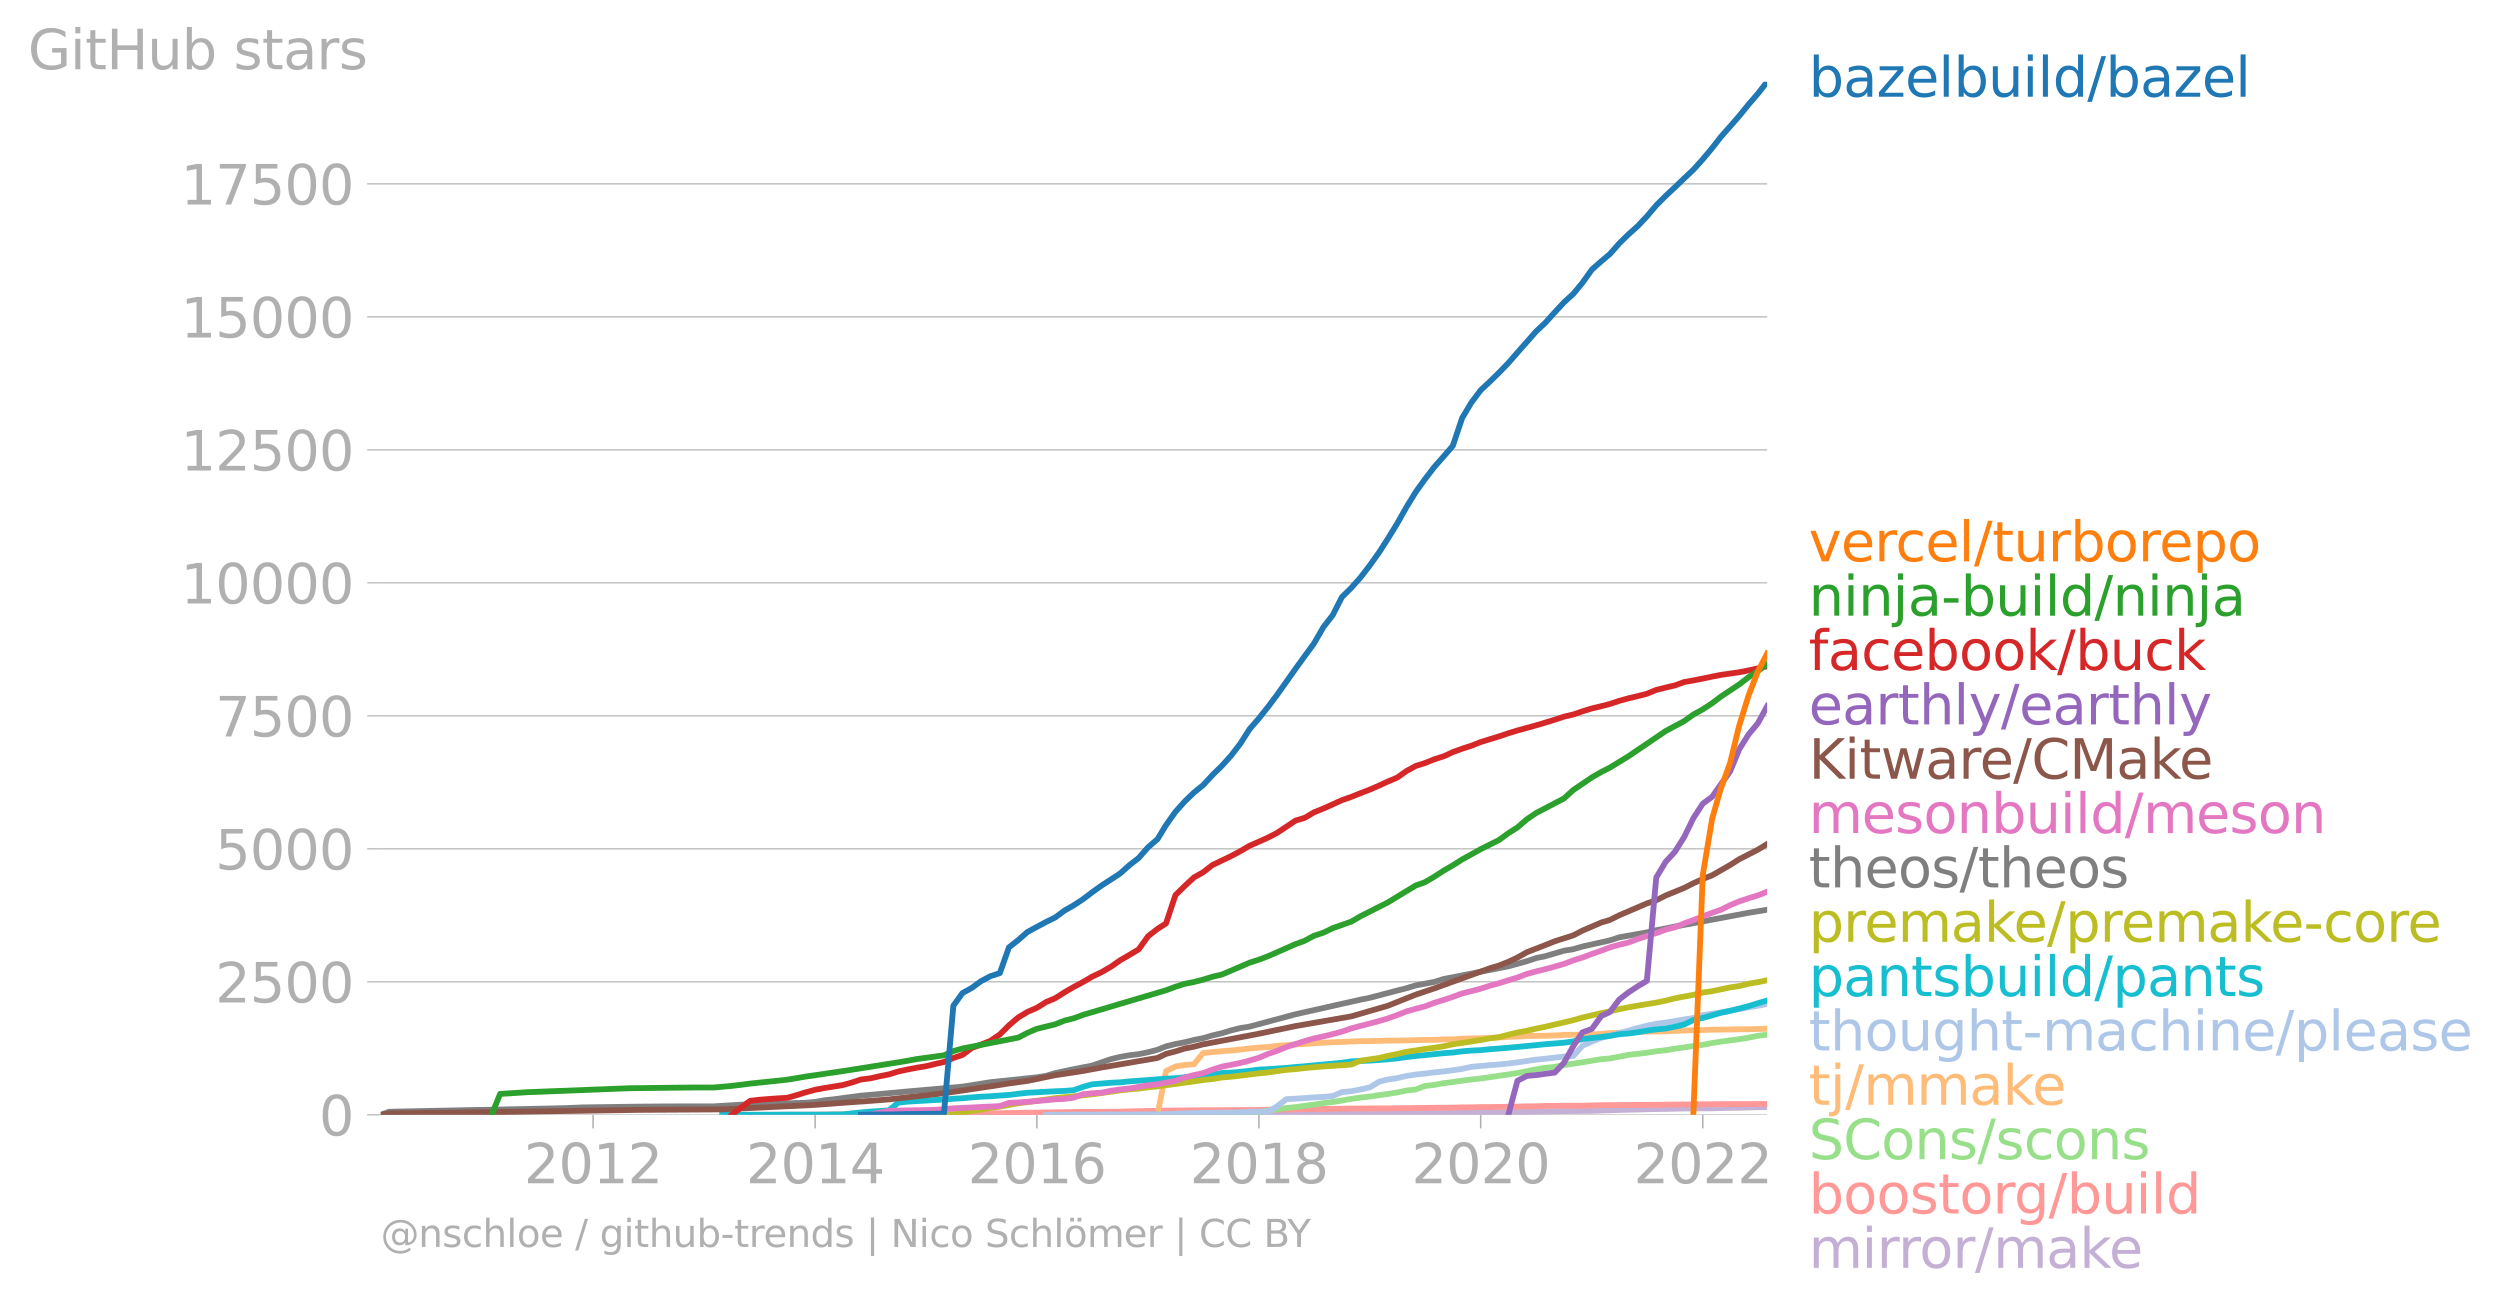 <svg xmlns:xlink="http://www.w3.org/1999/xlink" width="858.618" height="448.932" viewBox="0 0 643.964 336.699" xmlns="http://www.w3.org/2000/svg"><defs><style>*{stroke-linejoin:round;stroke-linecap:butt}</style></defs><g id="figure_1"><path d="M0 336.7h643.964V0H0v336.7z" style="fill:none" id="patch_1"/><g id="axes_1"><path d="M98.073 287.163h357.12V21.05H98.073v266.112z" style="fill:none" id="patch_2"/><g id="matplotlib.axis_1"><g id="xtick_1"><g id="line2d_1"><defs><path id="mb5fef4e46e" d="M0 0v3.5" style="stroke:#b0b0b0;stroke-width:.4"/></defs><use xlink:href="#mb5fef4e46e" x="152.768" y="287.163" style="fill:#b0b0b0;stroke:#b0b0b0;stroke-width:.4"/></g><g style="fill:#b0b0b0" transform="matrix(.14 0 0 -.14 134.953 304.8)" id="text_1"><defs><path id="DejaVuSans-32" d="M1228 531h2203V0H469v531q359 372 979 998 621 627 780 809 303 340 423 576 121 236 121 464 0 372-261 606-261 235-680 235-297 0-627-103-329-103-704-313v638q381 153 712 231 332 78 607 78 725 0 1156-363 431-362 431-968 0-288-108-546-107-257-392-607-78-91-497-524-418-433-1181-1211z" transform="scale(.016)"/><path id="DejaVuSans-30" d="M2034 4250q-487 0-733-480-245-479-245-1442 0-959 245-1439 246-480 733-480 491 0 736 480 246 480 246 1439 0 963-246 1442-245 480-736 480zm0 500q785 0 1199-621 414-620 414-1801 0-1178-414-1799Q2819-91 2034-91q-784 0-1198 620-414 621-414 1799 0 1181 414 1801 414 621 1198 621z" transform="scale(.016)"/><path id="DejaVuSans-31" d="M794 531h1031v3560L703 3866v575l1116 225h631V531h1031V0H794v531z" transform="scale(.016)"/></defs><use xlink:href="#DejaVuSans-32"/><use xlink:href="#DejaVuSans-30" x="63.623"/><use xlink:href="#DejaVuSans-31" x="127.246"/><use xlink:href="#DejaVuSans-32" x="190.869"/></g></g><g id="xtick_2"><use xlink:href="#mb5fef4e46e" x="209.967" y="287.163" style="fill:#b0b0b0;stroke:#b0b0b0;stroke-width:.4" id="line2d_2"/><g style="fill:#b0b0b0" transform="matrix(.14 0 0 -.14 192.152 304.8)" id="text_2"><defs><path id="DejaVuSans-34" d="M2419 4116 825 1625h1594v2491zm-166 550h794V1625h666v-525h-666V0h-628v1100H313v609l1940 2957z" transform="scale(.016)"/></defs><use xlink:href="#DejaVuSans-32"/><use xlink:href="#DejaVuSans-30" x="63.623"/><use xlink:href="#DejaVuSans-31" x="127.246"/><use xlink:href="#DejaVuSans-34" x="190.869"/></g></g><g id="xtick_3"><use xlink:href="#mb5fef4e46e" x="267.087" y="287.163" style="fill:#b0b0b0;stroke:#b0b0b0;stroke-width:.4" id="line2d_3"/><g style="fill:#b0b0b0" transform="matrix(.14 0 0 -.14 249.272 304.8)" id="text_3"><defs><path id="DejaVuSans-36" d="M2113 2584q-425 0-674-291-248-290-248-796 0-503 248-796 249-292 674-292t673 292q248 293 248 796 0 506-248 796-248 291-673 291zm1253 1979v-575q-238 112-480 171-242 60-480 60-625 0-955-422-329-422-376-1275 184 272 462 417 279 145 613 145 703 0 1111-427 408-426 408-1160 0-719-425-1154Q2819-91 2113-91q-810 0-1238 620-428 621-428 1799 0 1106 525 1764t1409 658q238 0 480-47t505-140z" transform="scale(.016)"/></defs><use xlink:href="#DejaVuSans-32"/><use xlink:href="#DejaVuSans-30" x="63.623"/><use xlink:href="#DejaVuSans-31" x="127.246"/><use xlink:href="#DejaVuSans-36" x="190.869"/></g></g><g id="xtick_4"><use xlink:href="#mb5fef4e46e" x="324.286" y="287.163" style="fill:#b0b0b0;stroke:#b0b0b0;stroke-width:.4" id="line2d_4"/><g style="fill:#b0b0b0" transform="matrix(.14 0 0 -.14 306.47 304.8)" id="text_4"><defs><path id="DejaVuSans-38" d="M2034 2216q-450 0-708-241-257-241-257-662 0-422 257-663 258-241 708-241t709 242q260 243 260 662 0 421-258 662-257 241-711 241zm-631 268q-406 100-633 378-226 279-226 679 0 559 398 884 399 325 1092 325 697 0 1094-325t397-884q0-400-227-679-226-278-629-378 456-106 710-416 255-309 255-755 0-679-414-1042Q2806-91 2034-91q-771 0-1186 362-414 363-414 1042 0 446 256 755 257 310 713 416zm-231 997q0-362 226-565 227-203 636-203 407 0 636 203 230 203 230 565 0 363-230 566-229 203-636 203-409 0-636-203-226-203-226-566z" transform="scale(.016)"/></defs><use xlink:href="#DejaVuSans-32"/><use xlink:href="#DejaVuSans-30" x="63.623"/><use xlink:href="#DejaVuSans-31" x="127.246"/><use xlink:href="#DejaVuSans-38" x="190.869"/></g></g><g id="xtick_5"><use xlink:href="#mb5fef4e46e" x="381.406" y="287.163" style="fill:#b0b0b0;stroke:#b0b0b0;stroke-width:.4" id="line2d_5"/><g style="fill:#b0b0b0" transform="matrix(.14 0 0 -.14 363.591 304.8)" id="text_5"><use xlink:href="#DejaVuSans-32"/><use xlink:href="#DejaVuSans-30" x="63.623"/><use xlink:href="#DejaVuSans-32" x="127.246"/><use xlink:href="#DejaVuSans-30" x="190.869"/></g></g><g id="xtick_6"><use xlink:href="#mb5fef4e46e" x="438.605" y="287.163" style="fill:#b0b0b0;stroke:#b0b0b0;stroke-width:.4" id="line2d_6"/><g style="fill:#b0b0b0" transform="matrix(.14 0 0 -.14 420.79 304.8)" id="text_6"><use xlink:href="#DejaVuSans-32"/><use xlink:href="#DejaVuSans-30" x="63.623"/><use xlink:href="#DejaVuSans-32" x="127.246"/><use xlink:href="#DejaVuSans-32" x="190.869"/></g></g></g><g id="matplotlib.axis_2"><g id="ytick_1"><path d="M98.073 287.163h357.12" clip-path="url(#p45fc678c62)" style="fill:none;stroke:#b0b0b0;stroke-width:.3;stroke-linecap:square" id="line2d_7"/><g id="line2d_8"><defs><path id="m352120f075" d="M0 0h-3.5" style="stroke:#b0b0b0;stroke-width:.3"/></defs><use xlink:href="#m352120f075" x="98.073" y="287.163" style="fill:#b0b0b0;stroke:#b0b0b0;stroke-width:.3"/></g><use xlink:href="#DejaVuSans-30" style="fill:#b0b0b0" transform="matrix(.14 0 0 -.14 82.166 292.482)" id="text_7"/></g><g id="ytick_2"><path d="M98.073 252.905h357.12" clip-path="url(#p45fc678c62)" style="fill:none;stroke:#b0b0b0;stroke-width:.3;stroke-linecap:square" id="line2d_9"/><use xlink:href="#m352120f075" x="98.073" y="252.905" style="fill:#b0b0b0;stroke:#b0b0b0;stroke-width:.3" id="line2d_10"/><g style="fill:#b0b0b0" transform="matrix(.14 0 0 -.14 55.443 258.224)" id="text_8"><defs><path id="DejaVuSans-35" d="M691 4666h2478v-532H1269V2991q137 47 274 70 138 23 276 23 781 0 1237-428 457-428 457-1159 0-753-469-1171Q2575-91 1722-91q-294 0-599 50Q819 9 494 109v635q281-153 581-228t634-75q541 0 856 284 316 284 316 772 0 487-316 771-315 285-856 285-253 0-505-56-251-56-513-175v2344z" transform="scale(.016)"/></defs><use xlink:href="#DejaVuSans-32"/><use xlink:href="#DejaVuSans-35" x="63.623"/><use xlink:href="#DejaVuSans-30" x="127.246"/><use xlink:href="#DejaVuSans-30" x="190.869"/></g></g><g id="ytick_3"><path d="M98.073 218.648h357.12" clip-path="url(#p45fc678c62)" style="fill:none;stroke:#b0b0b0;stroke-width:.3;stroke-linecap:square" id="line2d_11"/><use xlink:href="#m352120f075" x="98.073" y="218.648" style="fill:#b0b0b0;stroke:#b0b0b0;stroke-width:.3" id="line2d_12"/><g style="fill:#b0b0b0" transform="matrix(.14 0 0 -.14 55.443 223.967)" id="text_9"><use xlink:href="#DejaVuSans-35"/><use xlink:href="#DejaVuSans-30" x="63.623"/><use xlink:href="#DejaVuSans-30" x="127.246"/><use xlink:href="#DejaVuSans-30" x="190.869"/></g></g><g id="ytick_4"><path d="M98.073 184.39h357.12" clip-path="url(#p45fc678c62)" style="fill:none;stroke:#b0b0b0;stroke-width:.3;stroke-linecap:square" id="line2d_13"/><use xlink:href="#m352120f075" x="98.073" y="184.39" style="fill:#b0b0b0;stroke:#b0b0b0;stroke-width:.3" id="line2d_14"/><g style="fill:#b0b0b0" transform="matrix(.14 0 0 -.14 55.443 189.71)" id="text_10"><defs><path id="DejaVuSans-37" d="M525 4666h3000v-269L1831 0h-659l1594 4134H525v532z" transform="scale(.016)"/></defs><use xlink:href="#DejaVuSans-37"/><use xlink:href="#DejaVuSans-35" x="63.623"/><use xlink:href="#DejaVuSans-30" x="127.246"/><use xlink:href="#DejaVuSans-30" x="190.869"/></g></g><g id="ytick_5"><path d="M98.073 150.133h357.12" clip-path="url(#p45fc678c62)" style="fill:none;stroke:#b0b0b0;stroke-width:.3;stroke-linecap:square" id="line2d_15"/><use xlink:href="#m352120f075" x="98.073" y="150.133" style="fill:#b0b0b0;stroke:#b0b0b0;stroke-width:.3" id="line2d_16"/><g style="fill:#b0b0b0" transform="matrix(.14 0 0 -.14 46.536 155.452)" id="text_11"><use xlink:href="#DejaVuSans-31"/><use xlink:href="#DejaVuSans-30" x="63.623"/><use xlink:href="#DejaVuSans-30" x="127.246"/><use xlink:href="#DejaVuSans-30" x="190.869"/><use xlink:href="#DejaVuSans-30" x="254.492"/></g></g><g id="ytick_6"><path d="M98.073 115.876h357.12" clip-path="url(#p45fc678c62)" style="fill:none;stroke:#b0b0b0;stroke-width:.3;stroke-linecap:square" id="line2d_17"/><use xlink:href="#m352120f075" x="98.073" y="115.876" style="fill:#b0b0b0;stroke:#b0b0b0;stroke-width:.3" id="line2d_18"/><g style="fill:#b0b0b0" transform="matrix(.14 0 0 -.14 46.536 121.194)" id="text_12"><use xlink:href="#DejaVuSans-31"/><use xlink:href="#DejaVuSans-32" x="63.623"/><use xlink:href="#DejaVuSans-35" x="127.246"/><use xlink:href="#DejaVuSans-30" x="190.869"/><use xlink:href="#DejaVuSans-30" x="254.492"/></g></g><g id="ytick_7"><path d="M98.073 81.618h357.12" clip-path="url(#p45fc678c62)" style="fill:none;stroke:#b0b0b0;stroke-width:.3;stroke-linecap:square" id="line2d_19"/><use xlink:href="#m352120f075" x="98.073" y="81.618" style="fill:#b0b0b0;stroke:#b0b0b0;stroke-width:.3" id="line2d_20"/><g style="fill:#b0b0b0" transform="matrix(.14 0 0 -.14 46.536 86.937)" id="text_13"><use xlink:href="#DejaVuSans-31"/><use xlink:href="#DejaVuSans-35" x="63.623"/><use xlink:href="#DejaVuSans-30" x="127.246"/><use xlink:href="#DejaVuSans-30" x="190.869"/><use xlink:href="#DejaVuSans-30" x="254.492"/></g></g><g id="ytick_8"><path d="M98.073 47.36h357.12" clip-path="url(#p45fc678c62)" style="fill:none;stroke:#b0b0b0;stroke-width:.3;stroke-linecap:square" id="line2d_21"/><use xlink:href="#m352120f075" x="98.073" y="47.361" style="fill:#b0b0b0;stroke:#b0b0b0;stroke-width:.3" id="line2d_22"/><g style="fill:#b0b0b0" transform="matrix(.14 0 0 -.14 46.536 52.68)" id="text_14"><use xlink:href="#DejaVuSans-31"/><use xlink:href="#DejaVuSans-37" x="63.623"/><use xlink:href="#DejaVuSans-35" x="127.246"/><use xlink:href="#DejaVuSans-30" x="190.869"/><use xlink:href="#DejaVuSans-30" x="254.492"/></g></g><g style="fill:#b0b0b0" transform="matrix(.14 0 0 -.14 7.2 17.838)" id="text_15"><defs><path id="DejaVuSans-47" d="M3809 666v1253H2778v519h1656V434q-365-259-806-392-440-133-940-133-1094 0-1712 639-617 640-617 1780 0 1144 617 1783 618 639 1712 639 456 0 867-113 411-112 758-331v-672q-350 297-744 447t-828 150q-857 0-1287-478-429-478-429-1425 0-944 429-1422 430-478 1287-478 334 0 596 58 263 58 472 180z" transform="scale(.016)"/><path id="DejaVuSans-69" d="M603 3500h575V0H603v3500zm0 1363h575v-729H603v729z" transform="scale(.016)"/><path id="DejaVuSans-74" d="M1172 4494v-994h1184v-447H1172V1153q0-428 117-550t477-122h590V0h-590q-666 0-919 248-253 249-253 905v1900H172v447h422v994h578z" transform="scale(.016)"/><path id="DejaVuSans-48" d="M628 4666h631V2753h2294v1913h631V0h-631v2222H1259V0H628v4666z" transform="scale(.016)"/><path id="DejaVuSans-75" d="M544 1381v2119h575V1403q0-497 193-746 194-248 582-248 465 0 735 297 271 297 271 810v1984h575V0h-575v538q-209-319-486-474-276-155-642-155-603 0-916 375-312 375-312 1097zm1447 2203z" transform="scale(.016)"/><path id="DejaVuSans-62" d="M3116 1747q0 634-261 995t-717 361q-457 0-718-361t-261-995q0-634 261-995t718-361q456 0 717 361t261 995zM1159 2969q182 312 458 463 277 152 661 152 638 0 1036-506 399-506 399-1331T3314 415Q2916-91 2278-91q-384 0-661 152-276 152-458 464V0H581v4863h578V2969z" transform="scale(.016)"/><path id="DejaVuSans-73" d="M2834 3397v-544q-243 125-506 187-262 63-544 63-428 0-642-131t-214-394q0-200 153-314t616-217l197-44q612-131 870-370t258-667q0-488-386-773Q2250-91 1575-91q-281 0-586 55T347 128v594q319-166 628-249 309-82 613-82 406 0 624 139 219 139 219 392 0 234-158 359-157 125-692 241l-200 47q-534 112-772 345-237 233-237 639 0 494 350 762 350 269 994 269 318 0 599-47 282-46 519-140z" transform="scale(.016)"/><path id="DejaVuSans-61" d="M2194 1759q-697 0-966-159t-269-544q0-306 202-486 202-179 548-179 479 0 768 339t289 901v128h-572zm1147 238V0h-575v531q-197-318-491-470T1556-91q-537 0-855 302-317 302-317 808 0 590 395 890 396 300 1180 300h807v57q0 397-261 614t-733 217q-300 0-585-72-284-72-546-216v532q315 122 612 182 297 61 578 61 760 0 1135-394 375-393 375-1193z" transform="scale(.016)"/><path id="DejaVuSans-72" d="M2631 2963q-97 56-211 82-114 27-251 27-488 0-749-317t-261-911V0H581v3500h578v-544q182 319 472 473 291 155 707 155 59 0 131-8 72-7 159-23l3-590z" transform="scale(.016)"/></defs><use xlink:href="#DejaVuSans-47"/><use xlink:href="#DejaVuSans-69" x="77.49"/><use xlink:href="#DejaVuSans-74" x="105.273"/><use xlink:href="#DejaVuSans-48" x="144.482"/><use xlink:href="#DejaVuSans-75" x="219.678"/><use xlink:href="#DejaVuSans-62" x="283.057"/><use xlink:href="#DejaVuSans-20" x="346.533"/><use xlink:href="#DejaVuSans-73" x="378.32"/><use xlink:href="#DejaVuSans-74" x="430.42"/><use xlink:href="#DejaVuSans-61" x="469.629"/><use xlink:href="#DejaVuSans-72" x="530.908"/><use xlink:href="#DejaVuSans-73" x="572.021"/></g></g><path d="m200.42 287.163 2.348-.028H212.392l2.191-.013h4.773l2.426-.014H243.143l2.426-.027h9.546l2.426-.014 2.347-.014h7.199l2.426-.027 2.269-.014h7.199l2.347-.014h2.426l2.425-.013H293.3l2.425-.014h2.426l2.191-.014 2.426-.013 2.347-.014 2.426-.014 2.347-.014h4.851l2.348-.013h2.426l2.347-.028h11.815l2.426-.013h4.773l2.426-.014 2.347-.014h2.426l2.347-.04 2.426-.028 2.426-.028h2.19l2.426-.013h4.773l2.348-.055 2.425-.041 2.426-.028 2.347-.04 2.426-.014 2.347-.014 2.426-.014 2.426-.014 2.269-.04 2.426-.028 2.347-.014 2.426-.027 2.347-.069h2.426l2.425-.068 2.348-.041 2.425-.014 2.348-.014 2.426-.027 2.425-.082 2.191-.069 2.426-.082 2.347-.069 2.426-.04 2.347-.083 2.426-.041 2.426-.041 2.347-.055 2.426-.041 2.347-.028 2.426-.013 2.425-.014 2.191-.055 2.426-.068 2.347-.028 2.426-.068 2.347-.069 2.426-.027" clip-path="url(#p45fc678c62)" style="fill:none;stroke:#c5b0d5;stroke-width:1.5;stroke-linecap:square" id="line2d_23"/><path d="m193.222 287.163 2.347-.014 2.426-.014h9.546l2.426-.013 2.425-.041h2.191l2.426-.014h2.347l2.426-.027h2.347l2.426-.014 2.426-.014h4.773l2.347-.041h2.426l2.425-.014h2.191l2.426-.027 2.347-.028 2.426-.04 2.347-.014 2.426-.041 2.426-.069 2.347-.027 2.426-.041 2.347-.042 2.426-.027 2.426-.041 2.269-.041 2.425-.041 2.348-.028 2.426-.04h2.347l2.426-.015 2.425-.027 2.348-.014 2.425-.068 2.348-.055 2.425-.055 2.426-.027 2.191-.069 2.426-.027 2.347-.014 2.426-.027 2.347-.014 2.426-.014 2.425-.013 2.348-.014 2.426-.014h2.347l2.426-.04 2.425-.042 2.191-.027 2.426-.055 2.347-.014 2.426-.068 2.347-.014 2.426-.027 2.426-.028 2.347-.041 2.426-.027 2.347-.014 2.426-.014 2.426-.014h2.19l2.426-.04 2.348-.014 2.425-.041 2.348-.028 2.425-.041 2.426-.014 2.347-.013 2.426-.069 2.347-.014 2.426-.068h2.426l2.269-.041 2.426-.028 2.347-.054 2.426-.055 2.347-.028 2.426-.082 2.425-.014 2.348-.04h4.773l2.426-.07 2.425-.054 2.191-.041h2.426l2.347-.028 2.426-.013 2.347-.014 2.426-.027 2.426-.028 2.347-.027 2.426-.028 2.347-.013 2.426-.028 2.425-.013 2.191-.028h4.773l2.426-.013 2.347-.028h2.426" clip-path="url(#p45fc678c62)" style="fill:none;stroke:#ff9896;stroke-width:1.5;stroke-linecap:square" id="line2d_24"/><path d="m314.74 287.163 2.347-.123 2.426-.302 2.347-.178 2.426-.082 2.425-.439 2.191-.301 2.426-.33 2.347-.232 2.426-.329 2.347-.315 2.426-.384 2.426-.288 2.347-.37 2.426-.438 2.347-.329 2.426-.26 2.426-.384 2.19-.288 2.426-.383 2.348-.494 2.425-.287 2.348-.891 2.425-.274 2.426-.452 2.347-.288 2.426-.356 2.347-.302 2.426-.274 2.426-.329 2.269-.356 2.426-.343 2.347-.383 2.426-.439 2.347-.493 2.426-.384 2.425-.247 2.348-.465 2.425-.37 2.348-.343 2.426-.425 2.425-.383 2.191-.192 2.426-.453 2.347-.465 2.426-.274 2.347-.275 2.426-.383 2.426-.26 2.347-.412 2.426-.315 2.347-.384 2.426-.287 2.425-.48 2.191-.329 2.426-.342 2.347-.302 2.426-.397 2.347-.48 2.426-.26" clip-path="url(#p45fc678c62)" style="fill:none;stroke:#98df8a;stroke-width:1.5;stroke-linecap:square" id="line2d_25"/><g style="fill:#1f77b4" transform="matrix(.14 0 0 -.14 465.907 24.914)" id="text_16"><defs><path id="DejaVuSans-7a" d="M353 3500h2731v-525L922 459h2162V0H275v525l2163 2516H353v459z" transform="scale(.016)"/><path id="DejaVuSans-65" d="M3597 1894v-281H953q38-594 358-905t892-311q331 0 642 81t618 244V178Q3153 47 2828-22t-659-69q-838 0-1327 487-489 488-489 1320 0 859 464 1363 464 505 1252 505 706 0 1117-455 411-454 411-1235zm-575 169q-6 471-264 752-258 282-683 282-481 0-770-272t-333-766l2050 4z" transform="scale(.016)"/><path id="DejaVuSans-6c" d="M603 4863h575V0H603v4863z" transform="scale(.016)"/><path id="DejaVuSans-64" d="M2906 2969v1894h575V0h-575v525q-181-312-458-464-276-152-664-152-634 0-1033 506-398 507-398 1332t398 1331q399 506 1033 506 388 0 664-152 277-151 458-463zM947 1747q0-634 261-995t717-361q456 0 718 361 263 361 263 995t-263 995q-262 361-718 361t-717-361q-261-361-261-995z" transform="scale(.016)"/><path id="DejaVuSans-2f" d="M1625 4666h531L531-594H0l1625 5260z" transform="scale(.016)"/></defs><use xlink:href="#DejaVuSans-62"/><use xlink:href="#DejaVuSans-61" x="63.477"/><use xlink:href="#DejaVuSans-7a" x="124.756"/><use xlink:href="#DejaVuSans-65" x="177.246"/><use xlink:href="#DejaVuSans-6c" x="238.77"/><use xlink:href="#DejaVuSans-62" x="266.553"/><use xlink:href="#DejaVuSans-75" x="330.029"/><use xlink:href="#DejaVuSans-69" x="393.408"/><use xlink:href="#DejaVuSans-6c" x="421.191"/><use xlink:href="#DejaVuSans-64" x="448.975"/><use xlink:href="#DejaVuSans-2f" x="512.451"/><use xlink:href="#DejaVuSans-62" x="546.143"/><use xlink:href="#DejaVuSans-61" x="609.619"/><use xlink:href="#DejaVuSans-7a" x="670.898"/><use xlink:href="#DejaVuSans-65" x="723.389"/><use xlink:href="#DejaVuSans-6c" x="784.912"/></g><g style="fill:#ff7f0e" transform="matrix(.14 0 0 -.14 465.907 144.588)" id="text_17"><defs><path id="DejaVuSans-76" d="M191 3500h609L1894 563l1094 2937h609L2284 0h-781L191 3500z" transform="scale(.016)"/><path id="DejaVuSans-63" d="M3122 3366v-538q-244 135-489 202t-495 67q-560 0-870-355-309-354-309-995t309-996q310-354 870-354 250 0 495 67t489 202V134Q2881 22 2623-34q-257-57-548-57-791 0-1257 497-465 497-465 1341 0 856 470 1346 471 491 1290 491 265 0 518-55 253-54 491-163z" transform="scale(.016)"/><path id="DejaVuSans-6f" d="M1959 3097q-462 0-731-361t-269-989q0-628 267-989 268-361 733-361 460 0 728 362 269 363 269 988 0 622-269 986-268 364-728 364zm0 487q750 0 1178-488 429-487 429-1349 0-859-429-1349Q2709-91 1959-91q-753 0-1180 489-426 490-426 1349 0 862 426 1349 427 488 1180 488z" transform="scale(.016)"/><path id="DejaVuSans-70" d="M1159 525v-1856H581v4831h578v-531q182 312 458 463 277 152 661 152 638 0 1036-506 399-506 399-1331T3314 415Q2916-91 2278-91q-384 0-661 152-276 152-458 464zm1957 1222q0 634-261 995t-717 361q-457 0-718-361t-261-995q0-634 261-995t718-361q456 0 717 361t261 995z" transform="scale(.016)"/></defs><use xlink:href="#DejaVuSans-76"/><use xlink:href="#DejaVuSans-65" x="59.18"/><use xlink:href="#DejaVuSans-72" x="120.703"/><use xlink:href="#DejaVuSans-63" x="159.566"/><use xlink:href="#DejaVuSans-65" x="214.547"/><use xlink:href="#DejaVuSans-6c" x="276.07"/><use xlink:href="#DejaVuSans-2f" x="303.854"/><use xlink:href="#DejaVuSans-74" x="337.545"/><use xlink:href="#DejaVuSans-75" x="376.754"/><use xlink:href="#DejaVuSans-72" x="440.133"/><use xlink:href="#DejaVuSans-62" x="481.246"/><use xlink:href="#DejaVuSans-6f" x="544.723"/><use xlink:href="#DejaVuSans-72" x="605.904"/><use xlink:href="#DejaVuSans-65" x="644.768"/><use xlink:href="#DejaVuSans-70" x="706.291"/><use xlink:href="#DejaVuSans-6f" x="769.768"/></g><g style="fill:#2ca02c" transform="matrix(.14 0 0 -.14 465.907 158.588)" id="text_18"><defs><path id="DejaVuSans-6e" d="M3513 2113V0h-575v2094q0 497-194 743-194 247-581 247-466 0-735-297-269-296-269-809V0H581v3500h578v-544q207 316 486 472 280 156 646 156 603 0 912-373 310-373 310-1098z" transform="scale(.016)"/><path id="DejaVuSans-6a" d="M603 3500h575V-63q0-668-255-968-254-300-820-300h-219v487H38q328 0 446 152Q603-541 603-63v3563zm0 1363h575v-729H603v729z" transform="scale(.016)"/><path id="DejaVuSans-2d" d="M313 2009h1684v-512H313v512z" transform="scale(.016)"/></defs><use xlink:href="#DejaVuSans-6e"/><use xlink:href="#DejaVuSans-69" x="63.379"/><use xlink:href="#DejaVuSans-6e" x="91.162"/><use xlink:href="#DejaVuSans-6a" x="154.541"/><use xlink:href="#DejaVuSans-61" x="182.324"/><use xlink:href="#DejaVuSans-2d" x="243.604"/><use xlink:href="#DejaVuSans-62" x="279.688"/><use xlink:href="#DejaVuSans-75" x="343.164"/><use xlink:href="#DejaVuSans-69" x="406.543"/><use xlink:href="#DejaVuSans-6c" x="434.326"/><use xlink:href="#DejaVuSans-64" x="462.109"/><use xlink:href="#DejaVuSans-2f" x="525.586"/><use xlink:href="#DejaVuSans-6e" x="559.277"/><use xlink:href="#DejaVuSans-69" x="622.656"/><use xlink:href="#DejaVuSans-6e" x="650.439"/><use xlink:href="#DejaVuSans-6a" x="713.818"/><use xlink:href="#DejaVuSans-61" x="741.602"/></g><g style="fill:#d62728" transform="matrix(.14 0 0 -.14 465.907 172.588)" id="text_19"><defs><path id="DejaVuSans-66" d="M2375 4863v-479h-550q-309 0-430-125-120-125-120-450v-309h947v-447h-947V0H697v3053H147v447h550v244q0 584 272 851 272 268 862 268h544z" transform="scale(.016)"/><path id="DejaVuSans-6b" d="M581 4863h578V1991l1716 1509h734L1753 1863 3688 0h-750L1159 1709V0H581v4863z" transform="scale(.016)"/></defs><use xlink:href="#DejaVuSans-66"/><use xlink:href="#DejaVuSans-61" x="35.205"/><use xlink:href="#DejaVuSans-63" x="96.484"/><use xlink:href="#DejaVuSans-65" x="151.465"/><use xlink:href="#DejaVuSans-62" x="212.988"/><use xlink:href="#DejaVuSans-6f" x="276.465"/><use xlink:href="#DejaVuSans-6f" x="337.646"/><use xlink:href="#DejaVuSans-6b" x="398.828"/><use xlink:href="#DejaVuSans-2f" x="456.738"/><use xlink:href="#DejaVuSans-62" x="490.43"/><use xlink:href="#DejaVuSans-75" x="553.906"/><use xlink:href="#DejaVuSans-63" x="617.285"/><use xlink:href="#DejaVuSans-6b" x="672.266"/></g><g style="fill:#9467bd" transform="matrix(.14 0 0 -.14 465.907 186.588)" id="text_20"><defs><path id="DejaVuSans-68" d="M3513 2113V0h-575v2094q0 497-194 743-194 247-581 247-466 0-735-297-269-296-269-809V0H581v4863h578V2956q207 316 486 472 280 156 646 156 603 0 912-373 310-373 310-1098z" transform="scale(.016)"/><path id="DejaVuSans-79" d="M2059-325q-243-625-475-815-231-191-618-191H506v481h338q237 0 368 113 132 112 291 531l103 262L191 3500h609L1894 763l1094 2737h609L2059-325z" transform="scale(.016)"/></defs><use xlink:href="#DejaVuSans-65"/><use xlink:href="#DejaVuSans-61" x="61.523"/><use xlink:href="#DejaVuSans-72" x="122.803"/><use xlink:href="#DejaVuSans-74" x="163.916"/><use xlink:href="#DejaVuSans-68" x="203.125"/><use xlink:href="#DejaVuSans-6c" x="266.504"/><use xlink:href="#DejaVuSans-79" x="294.287"/><use xlink:href="#DejaVuSans-2f" x="353.467"/><use xlink:href="#DejaVuSans-65" x="387.158"/><use xlink:href="#DejaVuSans-61" x="448.682"/><use xlink:href="#DejaVuSans-72" x="509.961"/><use xlink:href="#DejaVuSans-74" x="551.074"/><use xlink:href="#DejaVuSans-68" x="590.283"/><use xlink:href="#DejaVuSans-6c" x="653.662"/><use xlink:href="#DejaVuSans-79" x="681.445"/></g><g style="fill:#8c564b" transform="matrix(.14 0 0 -.14 465.907 200.588)" id="text_21"><defs><path id="DejaVuSans-4b" d="M628 4666h631V2694l2094 1972h813L1850 2491 4331 0h-831L1259 2247V0H628v4666z" transform="scale(.016)"/><path id="DejaVuSans-77" d="M269 3500h575l719-2731 715 2731h678l719-2731 716 2731h575L4050 0h-678l-753 2869L1863 0h-679L269 3500z" transform="scale(.016)"/><path id="DejaVuSans-43" d="M4122 4306v-665q-319 297-680 443-361 147-767 147-800 0-1225-489t-425-1414q0-922 425-1411t1225-489q406 0 767 147t680 444V359q-331-225-702-338-370-112-782-112-1060 0-1670 648-609 649-609 1771 0 1125 609 1773 610 649 1670 649 418 0 788-111 371-111 696-333z" transform="scale(.016)"/><path id="DejaVuSans-4d" d="M628 4666h941l1190-3175 1197 3175h941V0h-616v4097L3078 897h-634L1241 4097V0H628v4666z" transform="scale(.016)"/></defs><use xlink:href="#DejaVuSans-4b"/><use xlink:href="#DejaVuSans-69" x="65.576"/><use xlink:href="#DejaVuSans-74" x="93.359"/><use xlink:href="#DejaVuSans-77" x="132.568"/><use xlink:href="#DejaVuSans-61" x="214.355"/><use xlink:href="#DejaVuSans-72" x="275.635"/><use xlink:href="#DejaVuSans-65" x="314.498"/><use xlink:href="#DejaVuSans-2f" x="376.021"/><use xlink:href="#DejaVuSans-43" x="409.713"/><use xlink:href="#DejaVuSans-4d" x="479.537"/><use xlink:href="#DejaVuSans-61" x="565.816"/><use xlink:href="#DejaVuSans-6b" x="627.096"/><use xlink:href="#DejaVuSans-65" x="681.381"/></g><g style="fill:#e377c2" transform="matrix(.14 0 0 -.14 465.907 214.588)" id="text_22"><defs><path id="DejaVuSans-6d" d="M3328 2828q216 388 516 572t706 184q547 0 844-383 297-382 297-1088V0h-578v2094q0 503-179 746-178 244-543 244-447 0-707-297-259-296-259-809V0h-578v2094q0 506-178 748t-550 242q-441 0-701-298-259-298-259-808V0H581v3500h578v-544q197 322 472 475t653 153q382 0 649-194 267-193 395-562z" transform="scale(.016)"/></defs><use xlink:href="#DejaVuSans-6d"/><use xlink:href="#DejaVuSans-65" x="97.412"/><use xlink:href="#DejaVuSans-73" x="158.936"/><use xlink:href="#DejaVuSans-6f" x="211.035"/><use xlink:href="#DejaVuSans-6e" x="272.217"/><use xlink:href="#DejaVuSans-62" x="335.596"/><use xlink:href="#DejaVuSans-75" x="399.072"/><use xlink:href="#DejaVuSans-69" x="462.451"/><use xlink:href="#DejaVuSans-6c" x="490.234"/><use xlink:href="#DejaVuSans-64" x="518.018"/><use xlink:href="#DejaVuSans-2f" x="581.494"/><use xlink:href="#DejaVuSans-6d" x="615.186"/><use xlink:href="#DejaVuSans-65" x="712.598"/><use xlink:href="#DejaVuSans-73" x="774.121"/><use xlink:href="#DejaVuSans-6f" x="826.221"/><use xlink:href="#DejaVuSans-6e" x="887.402"/></g><g style="fill:#7f7f7f" transform="matrix(.14 0 0 -.14 465.907 228.588)" id="text_23"><use xlink:href="#DejaVuSans-74"/><use xlink:href="#DejaVuSans-68" x="39.209"/><use xlink:href="#DejaVuSans-65" x="102.588"/><use xlink:href="#DejaVuSans-6f" x="164.111"/><use xlink:href="#DejaVuSans-73" x="225.293"/><use xlink:href="#DejaVuSans-2f" x="277.393"/><use xlink:href="#DejaVuSans-74" x="311.084"/><use xlink:href="#DejaVuSans-68" x="350.293"/><use xlink:href="#DejaVuSans-65" x="413.672"/><use xlink:href="#DejaVuSans-6f" x="475.195"/><use xlink:href="#DejaVuSans-73" x="536.377"/></g><g style="fill:#bcbd22" transform="matrix(.14 0 0 -.14 465.907 242.588)" id="text_24"><use xlink:href="#DejaVuSans-70"/><use xlink:href="#DejaVuSans-72" x="63.477"/><use xlink:href="#DejaVuSans-65" x="102.34"/><use xlink:href="#DejaVuSans-6d" x="163.863"/><use xlink:href="#DejaVuSans-61" x="261.275"/><use xlink:href="#DejaVuSans-6b" x="322.555"/><use xlink:href="#DejaVuSans-65" x="376.84"/><use xlink:href="#DejaVuSans-2f" x="438.363"/><use xlink:href="#DejaVuSans-70" x="472.055"/><use xlink:href="#DejaVuSans-72" x="535.531"/><use xlink:href="#DejaVuSans-65" x="574.395"/><use xlink:href="#DejaVuSans-6d" x="635.918"/><use xlink:href="#DejaVuSans-61" x="733.33"/><use xlink:href="#DejaVuSans-6b" x="794.609"/><use xlink:href="#DejaVuSans-65" x="848.895"/><use xlink:href="#DejaVuSans-2d" x="910.418"/><use xlink:href="#DejaVuSans-63" x="946.502"/><use xlink:href="#DejaVuSans-6f" x="1001.482"/><use xlink:href="#DejaVuSans-72" x="1062.664"/><use xlink:href="#DejaVuSans-65" x="1101.527"/></g><g style="fill:#17becf" transform="matrix(.14 0 0 -.14 465.907 256.588)" id="text_25"><use xlink:href="#DejaVuSans-70"/><use xlink:href="#DejaVuSans-61" x="63.477"/><use xlink:href="#DejaVuSans-6e" x="124.756"/><use xlink:href="#DejaVuSans-74" x="188.135"/><use xlink:href="#DejaVuSans-73" x="227.344"/><use xlink:href="#DejaVuSans-62" x="279.443"/><use xlink:href="#DejaVuSans-75" x="342.92"/><use xlink:href="#DejaVuSans-69" x="406.299"/><use xlink:href="#DejaVuSans-6c" x="434.082"/><use xlink:href="#DejaVuSans-64" x="461.865"/><use xlink:href="#DejaVuSans-2f" x="525.342"/><use xlink:href="#DejaVuSans-70" x="559.033"/><use xlink:href="#DejaVuSans-61" x="622.51"/><use xlink:href="#DejaVuSans-6e" x="683.789"/><use xlink:href="#DejaVuSans-74" x="747.168"/><use xlink:href="#DejaVuSans-73" x="786.377"/></g><g style="fill:#aec7e8" transform="matrix(.14 0 0 -.14 465.907 270.588)" id="text_26"><defs><path id="DejaVuSans-67" d="M2906 1791q0 625-258 968-257 344-723 344-462 0-720-344-258-343-258-968 0-622 258-966t720-344q466 0 723 344 258 344 258 966zm575-1357q0-893-397-1329-396-436-1215-436-303 0-572 45t-522 139v559q253-137 500-202 247-66 503-66 566 0 847 295t281 892v285q-178-310-456-463T1784 0Q1141 0 747 490 353 981 353 1791q0 812 394 1302 394 491 1037 491 388 0 666-153t456-462v531h575V434z" transform="scale(.016)"/></defs><use xlink:href="#DejaVuSans-74"/><use xlink:href="#DejaVuSans-68" x="39.209"/><use xlink:href="#DejaVuSans-6f" x="102.588"/><use xlink:href="#DejaVuSans-75" x="163.77"/><use xlink:href="#DejaVuSans-67" x="227.148"/><use xlink:href="#DejaVuSans-68" x="290.625"/><use xlink:href="#DejaVuSans-74" x="354.004"/><use xlink:href="#DejaVuSans-2d" x="393.213"/><use xlink:href="#DejaVuSans-6d" x="429.297"/><use xlink:href="#DejaVuSans-61" x="526.709"/><use xlink:href="#DejaVuSans-63" x="587.988"/><use xlink:href="#DejaVuSans-68" x="642.969"/><use xlink:href="#DejaVuSans-69" x="706.348"/><use xlink:href="#DejaVuSans-6e" x="734.131"/><use xlink:href="#DejaVuSans-65" x="797.51"/><use xlink:href="#DejaVuSans-2f" x="859.033"/><use xlink:href="#DejaVuSans-70" x="892.725"/><use xlink:href="#DejaVuSans-6c" x="956.201"/><use xlink:href="#DejaVuSans-65" x="983.984"/><use xlink:href="#DejaVuSans-61" x="1045.508"/><use xlink:href="#DejaVuSans-73" x="1106.787"/><use xlink:href="#DejaVuSans-65" x="1158.887"/></g><g style="fill:#ffbb78" transform="matrix(.14 0 0 -.14 465.907 284.588)" id="text_27"><use xlink:href="#DejaVuSans-74"/><use xlink:href="#DejaVuSans-6a" x="39.209"/><use xlink:href="#DejaVuSans-2f" x="66.992"/><use xlink:href="#DejaVuSans-6d" x="100.684"/><use xlink:href="#DejaVuSans-6d" x="198.096"/><use xlink:href="#DejaVuSans-61" x="295.508"/><use xlink:href="#DejaVuSans-6b" x="356.787"/><use xlink:href="#DejaVuSans-65" x="411.072"/></g><g style="fill:#98df8a" transform="matrix(.14 0 0 -.14 465.907 298.588)" id="text_28"><defs><path id="DejaVuSans-53" d="M3425 4513v-616q-359 172-678 256-319 85-616 85-515 0-795-200t-280-569q0-310 186-468 186-157 705-254l381-78q706-135 1042-474t336-907q0-679-455-1029Q2797-91 1919-91q-331 0-705 75-373 75-773 222v650q384-215 753-325 369-109 725-109 540 0 834 212 294 213 294 607 0 343-211 537t-692 291l-385 75q-706 140-1022 440-315 300-315 835 0 619 436 975t1201 356q329 0 669-60 341-59 697-177z" transform="scale(.016)"/></defs><use xlink:href="#DejaVuSans-53"/><use xlink:href="#DejaVuSans-43" x="63.477"/><use xlink:href="#DejaVuSans-6f" x="133.301"/><use xlink:href="#DejaVuSans-6e" x="194.482"/><use xlink:href="#DejaVuSans-73" x="257.861"/><use xlink:href="#DejaVuSans-2f" x="309.961"/><use xlink:href="#DejaVuSans-73" x="343.652"/><use xlink:href="#DejaVuSans-63" x="395.752"/><use xlink:href="#DejaVuSans-6f" x="450.732"/><use xlink:href="#DejaVuSans-6e" x="511.914"/><use xlink:href="#DejaVuSans-73" x="575.293"/></g><g style="fill:#ff9896" transform="matrix(.14 0 0 -.14 465.907 312.588)" id="text_29"><use xlink:href="#DejaVuSans-62"/><use xlink:href="#DejaVuSans-6f" x="63.477"/><use xlink:href="#DejaVuSans-6f" x="124.658"/><use xlink:href="#DejaVuSans-73" x="185.84"/><use xlink:href="#DejaVuSans-74" x="237.939"/><use xlink:href="#DejaVuSans-6f" x="277.148"/><use xlink:href="#DejaVuSans-72" x="338.33"/><use xlink:href="#DejaVuSans-67" x="377.693"/><use xlink:href="#DejaVuSans-2f" x="441.17"/><use xlink:href="#DejaVuSans-62" x="474.861"/><use xlink:href="#DejaVuSans-75" x="538.338"/><use xlink:href="#DejaVuSans-69" x="601.717"/><use xlink:href="#DejaVuSans-6c" x="629.5"/><use xlink:href="#DejaVuSans-64" x="657.283"/></g><g style="fill:#c5b0d5" transform="matrix(.14 0 0 -.14 465.907 326.588)" id="text_30"><use xlink:href="#DejaVuSans-6d"/><use xlink:href="#DejaVuSans-69" x="97.412"/><use xlink:href="#DejaVuSans-72" x="125.195"/><use xlink:href="#DejaVuSans-72" x="164.559"/><use xlink:href="#DejaVuSans-6f" x="203.422"/><use xlink:href="#DejaVuSans-72" x="264.604"/><use xlink:href="#DejaVuSans-2f" x="305.717"/><use xlink:href="#DejaVuSans-6d" x="339.408"/><use xlink:href="#DejaVuSans-61" x="436.82"/><use xlink:href="#DejaVuSans-6b" x="498.1"/><use xlink:href="#DejaVuSans-65" x="552.385"/></g><g style="fill:#b0b0b0" transform="matrix(.097 0 0 -.097 98.073 321.2)" id="text_31"><defs><path id="DejaVuSans-40" d="M2381 1678q0-447 222-702 222-254 610-254 384 0 604 256 221 256 221 700 0 438-225 695-225 258-607 258-378 0-602-256-223-256-223-697zm1703-934q-187-241-429-355t-564-114q-538 0-874 389t-336 1014q0 625 337 1015 338 391 873 391 322 0 565-117 244-117 428-354v409h447V722q457 69 714 417 258 349 258 902 0 334-99 628-98 294-298 544-325 409-792 626t-1017 217q-384 0-738-102-353-101-653-301-490-319-767-836-276-517-276-1120 0-497 179-932 180-434 521-765 328-325 759-495 431-171 922-171 403 0 792 136t714 389l281-347q-390-303-851-464t-936-161q-578 0-1091 205-512 205-912 595Q841 78 631 592q-209 514-209 1105 0 569 212 1084 213 516 607 907 403 396 931 607t1119 211q662 0 1229-272 568-271 952-771 234-307 357-666 124-359 124-744 0-822-497-1297T4084 263v481z" transform="scale(.016)"/><path id="DejaVuSans-7c" d="M1344 4891v-6400H813v6400h531z" transform="scale(.016)"/><path id="DejaVuSans-4e" d="M628 4666h850L3547 763v3903h612V0h-850L1241 3903V0H628v4666z" transform="scale(.016)"/><path id="DejaVuSans-f6" d="M1959 3097q-462 0-731-361t-269-989q0-628 267-989 268-361 733-361 460 0 728 362 269 363 269 988 0 622-269 986-268 364-728 364zm0 487q750 0 1178-488 429-487 429-1349 0-859-429-1349Q2709-91 1959-91q-753 0-1180 489-426 490-426 1349 0 862 426 1349 427 488 1180 488zm295 1266h634v-631h-634v631zm-1222 0h634v-631h-634v631z" transform="scale(.016)"/><path id="DejaVuSans-42" d="M1259 2228V519h1013q509 0 754 211 246 211 246 645 0 438-246 645-245 208-754 208H1259zm0 1919V2741h935q462 0 688 173 227 174 227 530 0 353-227 528-226 175-688 175h-935zm-631 519h1613q722 0 1112-300 391-300 391-853 0-429-200-682t-588-315q466-100 724-418 258-317 258-792 0-625-425-966Q3088 0 2303 0H628v4666z" transform="scale(.016)"/><path id="DejaVuSans-59" d="M-13 4666h679l1293-1919 1285 1919h678L2272 2222V0h-634v2222L-13 4666z" transform="scale(.016)"/></defs><use xlink:href="#DejaVuSans-40"/><use xlink:href="#DejaVuSans-6e" x="100"/><use xlink:href="#DejaVuSans-73" x="163.379"/><use xlink:href="#DejaVuSans-63" x="215.479"/><use xlink:href="#DejaVuSans-68" x="270.459"/><use xlink:href="#DejaVuSans-6c" x="333.838"/><use xlink:href="#DejaVuSans-6f" x="361.621"/><use xlink:href="#DejaVuSans-65" x="422.803"/><use xlink:href="#DejaVuSans-20" x="484.326"/><use xlink:href="#DejaVuSans-2f" x="516.113"/><use xlink:href="#DejaVuSans-20" x="549.805"/><use xlink:href="#DejaVuSans-67" x="581.592"/><use xlink:href="#DejaVuSans-69" x="645.068"/><use xlink:href="#DejaVuSans-74" x="672.852"/><use xlink:href="#DejaVuSans-68" x="712.061"/><use xlink:href="#DejaVuSans-75" x="775.439"/><use xlink:href="#DejaVuSans-62" x="838.818"/><use xlink:href="#DejaVuSans-2d" x="902.295"/><use xlink:href="#DejaVuSans-74" x="938.379"/><use xlink:href="#DejaVuSans-72" x="977.588"/><use xlink:href="#DejaVuSans-65" x="1016.451"/><use xlink:href="#DejaVuSans-6e" x="1077.975"/><use xlink:href="#DejaVuSans-64" x="1141.354"/><use xlink:href="#DejaVuSans-73" x="1204.83"/><use xlink:href="#DejaVuSans-20" x="1256.93"/><use xlink:href="#DejaVuSans-7c" x="1288.717"/><use xlink:href="#DejaVuSans-20" x="1322.408"/><use xlink:href="#DejaVuSans-4e" x="1354.195"/><use xlink:href="#DejaVuSans-69" x="1429"/><use xlink:href="#DejaVuSans-63" x="1456.783"/><use xlink:href="#DejaVuSans-6f" x="1511.764"/><use xlink:href="#DejaVuSans-20" x="1572.945"/><use xlink:href="#DejaVuSans-53" x="1604.732"/><use xlink:href="#DejaVuSans-63" x="1668.209"/><use xlink:href="#DejaVuSans-68" x="1723.189"/><use xlink:href="#DejaVuSans-6c" x="1786.568"/><use xlink:href="#DejaVuSans-f6" x="1814.352"/><use xlink:href="#DejaVuSans-6d" x="1875.533"/><use xlink:href="#DejaVuSans-65" x="1972.945"/><use xlink:href="#DejaVuSans-72" x="2034.469"/><use xlink:href="#DejaVuSans-20" x="2075.582"/><use xlink:href="#DejaVuSans-7c" x="2107.369"/><use xlink:href="#DejaVuSans-20" x="2141.061"/><use xlink:href="#DejaVuSans-43" x="2172.848"/><use xlink:href="#DejaVuSans-43" x="2242.672"/><use xlink:href="#DejaVuSans-20" x="2312.496"/><use xlink:href="#DejaVuSans-42" x="2344.283"/><use xlink:href="#DejaVuSans-59" x="2407.387"/></g><path d="m298.151 287.163 2.191-11.25 2.426-1.179 2.347-.41 2.426-.179 2.347-2.878 2.426-.274 2.425-.219 2.348-.178 2.426-.247 2.347-.274 2.426-.233 2.425-.15 2.191-.302 2.426-.164 2.347-.192 2.426-.137 2.347-.165 2.426-.15 2.426-.11 2.347-.069 2.426-.123 2.347-.096 2.426-.013 2.426-.055 2.19-.069 2.426-.014 2.348-.04 2.425-.07 2.348-.054 2.425-.014 2.426-.11 2.347-.027 2.426-.15 2.347-.069 2.426-.068 2.426-.042 2.269-.15 2.426-.151 2.347-.096 2.426-.137 2.347-.027 2.426-.041 2.425-.069 2.348-.15 2.425-.028 2.348-.028 2.426-.04 2.425-.151 2.191-.206 2.426-.068 2.347-.096 2.426-.124 2.347-.11 2.426-.013 2.426-.027 2.347-.124 2.426-.096 2.347-.096 2.426-.04 2.425-.083 2.191-.027 2.426-.028 2.347-.055h2.426l2.347-.068 2.426-.069" clip-path="url(#p45fc678c62)" style="fill:none;stroke:#ffbb78;stroke-width:1.5;stroke-linecap:square" id="line2d_26"/><path d="m269.513 287.163 2.269-.014h2.425l2.348-.014h4.773l2.426-.013 2.425-.028h4.773l2.348-.027 2.425-.014 2.426-.027 2.191-.014 2.426-.11 2.347-.123 2.426-.055 2.347-.082h2.426l2.425-.055 2.348-.013 2.426-.055 2.347-.124 2.426-.082 2.425-.04 2.191-1.248 2.426-1.89 2.347-.124 2.426-.165 2.347-.178 2.426-.11 2.426-.232 2.347-1.014 2.426-.233 2.347-.439 2.426-.534 2.426-1.494 2.19-.534 2.426-.37 2.348-.548 2.425-.37 2.348-.247 2.425-.315 2.426-.247 2.347-.301 2.426-.343 2.347-.534 2.426-.22 2.426-.219 2.269-.164 2.426-.247 2.347-.301 2.426-.357 2.347-.342 2.426-.233 2.425-.302 2.348-.26 2.425-.15 2.348-2.659 2.426-1.055 2.425-.973 2.191-.535 2.426-.712 2.347-.576 2.426-.685 2.347-.603 2.426-.493 2.426-.301 2.347-.412 2.426-.41 2.347-.357 2.426-.754 2.425-.356 2.191-.315 2.426-.48 2.347-.397 2.426-.466 2.347-.384 2.426-.48" clip-path="url(#p45fc678c62)" style="fill:none;stroke:#aec7e8;stroke-width:1.5;stroke-linecap:square" id="line2d_27"/><path d="m186.023 287.163 2.426-.014h11.971l2.348-.014H212.392l2.191-.054h2.426l2.347-.274 2.426-.26 2.347-.22 2.426-.137 2.426-.178 2.347-1.973 2.426-.274 2.347-.138 2.426-.137 2.425-.15 2.191-.096 2.426-.22 2.347-.136 2.426-.22 2.347-.178 2.426-.11 2.426-.178 2.347-.164 2.426-.302 2.347-.26 2.426-.123 2.426-.137 2.269-.124 2.425-.096 2.348-.178 2.426-.863 2.347-.658 2.426-.192 2.425-.205 2.348-.11 2.425-.246 2.348-.165 2.425-.164 2.426-.206 2.191-.164 2.426-.11 2.347-.246 2.426-.275 2.347-.191 2.426-.302 2.425-.329 2.348-.096 2.426-.205 2.347-.274 2.426-.302 2.425-.123 2.191-.164 2.426-.151 2.347-.233 2.426-.192 2.347-.233 2.426-.22 2.426-.218 2.347-.233 2.426-.357 2.347-.11 2.426-.082 2.426-.164 2.19-.164 2.426-.26 2.348-.316 2.425-.301 2.348-.206 2.425-.26 2.426-.247 2.347-.164 2.426-.316 2.347-.191 2.426-.11 2.426-.247 2.269-.164 2.426-.206 2.347-.219 2.426-.233 2.347-.22 2.426-.246 2.425-.192 2.348-.191 2.425-.343 2.348-.603 2.426-.26 2.425-.274 2.191-.274 2.426-.439 2.347-.178 2.426-.315 2.347-.425 2.426-.315 2.426-.233 2.347-.466 2.426-.576 2.347-1.137 2.426-.548 2.425-.671 2.191-.644 2.426-.507 2.347-.59 2.426-.63 2.347-.74 2.426-.713" clip-path="url(#p45fc678c62)" style="fill:none;stroke:#17becf;stroke-width:1.5;stroke-linecap:square" id="line2d_28"/><path d="m243.143 287.163 2.426-.055 2.347-.548 2.426-.439 2.347-.315 2.426-.425 2.426-.328 2.347-.453 2.426-.424 2.347-.274 2.426-.37 2.426-.316 2.269-.342 2.425-.26 2.348-.206 2.426-.274 2.347-.26 2.426-.33 2.425-.328 2.348-.357 2.425-.274 2.348-.178 2.425-.342 2.426-.233 2.191-.315 2.426-.302 2.347-.342 2.426-.316 2.347-.356 2.426-.26 2.425-.398 2.348-.191 2.426-.275 2.347-.301 2.426-.301 2.425-.247 2.191-.315 2.426-.33 2.347-.191 2.426-.274 2.347-.22 2.426-.191 2.426-.165 2.347-.15 2.426-.178 2.347-.987 2.426-.356 2.426-.357 2.19-.534 2.426-.48 2.348-.561 2.425-.357 2.348-.383 2.425-.288 2.426-.411 2.347-.507 2.426-.357 2.347-.356 2.426-.384 2.426-.452 2.269-.288 2.426-.63 2.347-.575 2.426-.439 2.347-.548 2.426-.493 2.425-.576 2.348-.534 2.425-.59 2.348-.67 2.426-.563 2.425-.589 2.191-.438 2.426-.562 2.347-.48 2.426-.425 2.347-.397 2.426-.397 2.426-.494 2.347-.603 2.426-.466 2.347-.424 2.426-.603 2.425-.343 2.191-.466 2.426-.507 2.347-.356 2.426-.603 2.347-.384 2.426-.507" clip-path="url(#p45fc678c62)" style="fill:none;stroke:#bcbd22;stroke-width:1.5;stroke-linecap:square" id="line2d_29"/><path d="m98.073 287.163 2.191-.795 40.532-.822 4.773-.11 4.773-.192 14.32-.191 7.198-.055 11.972-.014 6.964-.425 16.745-.507 2.426-.205 2.425-.439 2.191-.219 7.199-.96 11.972-1.082 14.162-1.247 7.2-1.137 11.971-1.26 2.426-.398 2.269-.685 4.773-1.014 4.773-.932 4.851-1.658 2.348-.576 2.425-.425 2.348-.274 2.425-.507 2.426-.63 2.191-.877 2.426-.603 2.347-.438 2.426-.603 2.347-.466 2.426-.713 2.425-.562 2.348-.726 2.426-.603 2.347-.37 11.815-3.179 16.745-3.768 2.426-.48 7.042-1.863 2.348-.59 2.425-.74 4.773-.89 2.426-.754 16.667-3.275 4.773-1.315 2.347-.795 2.426-.507 4.773-1.398 2.425-.397 2.348-.685 7.042-1.576 2.426-.795 7.12-1.274 2.426-.549 4.773-.931 19.014-3.563 4.773-.795h0" clip-path="url(#p45fc678c62)" style="fill:none;stroke:#7f7f7f;stroke-width:1.5;stroke-linecap:square" id="line2d_30"/><path d="m221.782 287.163 2.347-.041 2.426-.521 2.426-.452 2.347-.069 2.426-.055 2.347-.04 2.426-.042 2.425-.068 2.191-.178 2.426-.206 2.347-.096 2.426-.123 2.347-.123 2.426-.11 2.426-.123 2.347-.823 2.426-.11 2.347-.177 2.426-.192 2.426-.22 2.269-.232 2.425-.11 2.348-.315 2.426-.89 2.347-.234 2.426-.15 2.425-.494 2.348-.356 2.425-.233 2.348-.425 2.425-.384 2.426-.274 2.191-.424 2.426-.466 2.347-.836 2.426-.644 2.347-.507 2.426-.905 2.425-.767 2.348-.466 2.426-.48 2.347-.616 2.426-.726 2.425-1.028 2.191-.726 2.426-1.014 2.347-.74 2.426-.795 2.347-.672 2.426-.52 2.426-.59 2.347-.644 2.426-.836 2.347-.63 2.426-.616 2.426-.658 2.19-.658 2.426-.85 2.348-.945 2.425-.685 2.348-.617 2.425-.918 2.426-.754 2.347-.78 2.426-.891 2.347-.59 2.426-.63 2.426-.795 2.269-.616 2.426-.768 2.347-.699 2.426-.931 2.347-.63 2.426-.604 2.425-.657 2.348-.686 2.425-.918 2.348-.74 2.426-.904 2.425-.863 2.191-.822 2.426-.7 2.347-.547 2.426-.932 2.347-.754 2.426-.767 2.426-.891 2.347-.59 2.426-1.013 2.347-.85 2.426-.945 2.425-.932 2.191-.754 2.426-1.206 2.347-.986 2.426-.809 2.347-.712 2.426-.96" clip-path="url(#p45fc678c62)" style="fill:none;stroke:#e377c2;stroke-width:1.5;stroke-linecap:square" id="line2d_31"/><path d="m98.073 287.163 2.191-.37 21.518-.26 28.56-.425 14.32-.22 16.744-.095 4.617-.028 23.944-1.165 9.39-.698 4.772-.33 4.852-.383 14.162-1.59 11.972-1.767 4.773-.754 4.773-.658 7.12-1.466 7.2-1.096 4.773-.89 14.397-2.454 2.191-1.041 2.426-.644 2.347-.74 2.426-.48 2.347-.603 14.398-2.74 9.39-1.96 14.397-2.507 9.39-2.727 7.198-2.864 4.773-1.603 14.398-5.221 2.269-.672 2.426-.959 2.347-1.11 2.426-1.37 4.773-1.85 2.425-.973 4.773-1.521 2.348-1.22 4.851-2.082 2.191-.658 2.426-1.206 7.12-3.056 2.426-.822 2.426-1.22 4.773-1.96 2.347-1.191 2.426-1.096 2.425-.96 4.617-2.644 2.347-1.494 4.773-2.44 2.426-1.48h0" clip-path="url(#p45fc678c62)" style="fill:none;stroke:#8c564b;stroke-width:1.5;stroke-linecap:square" id="line2d_32"/><path d="m388.527 287.163 2.347-8.784 2.426-1.233 2.347-.22 2.426-.328 2.425-.329 2.348-2.494 2.425-4.33 2.348-3.535 2.426-.877 2.425-3.344 2.191-.987 2.426-3.234 2.347-1.822 2.426-1.59 2.347-1.411 2.426-26.625 2.426-4.042 2.347-2.535 2.426-3.865 2.347-4.823 2.426-3.74 2.425-1.782 2.191-3.138 2.426-3.385 2.347-5.7 2.426-3.865 2.347-2.795 2.426-4.454" clip-path="url(#p45fc678c62)" style="fill:none;stroke:#9467bd;stroke-width:1.5;stroke-linecap:square" id="line2d_33"/><path d="m188.449 287.163 2.347-1.795 2.426-1.809 2.347-.274 2.426-.192 2.425-.178 2.348-.137 2.425-.685 2.348-.727 2.426-.657 2.425-.452 2.191-.357 2.426-.383 2.347-.658 2.426-.795 2.347-.288 2.426-.548 2.426-.48 2.347-.74 2.426-.52 2.347-.452 2.426-.398 2.425-.589 2.191-.493 2.426-1.042 2.347-.78 2.426-1.823 2.347-.836 2.426-.973 2.426-1.644 2.347-2.344 2.426-2.055 2.347-1.411 2.426-1.056 2.426-1.507 2.269-.945 2.425-1.549 2.348-1.356 2.426-1.302 2.347-1.37 2.426-1.152 2.425-1.411 2.348-1.644 2.425-1.398 2.348-1.411 2.425-3.385 2.426-1.891 2.191-1.412 2.426-7.29 2.347-2.302 2.426-2.26 2.347-1.316 2.426-1.877 2.425-1.165 2.348-1.124 2.426-1.302 2.347-1.37 2.426-1.055 2.425-1.096 2.191-1.138 2.426-1.603 2.347-1.576 2.426-.74 2.347-1.397 2.426-.973 2.426-1.096 2.347-1.07 2.426-.849 2.347-.945 2.426-.932 2.426-1.055 2.19-1.014 2.426-1.014 2.348-1.672 2.425-1.33 2.348-.74 2.425-.972 2.426-.768 2.347-1.082 2.426-.89 2.347-.754 2.426-.96 2.426-.753 2.269-.686 2.426-.822 2.347-.712 2.426-.672 2.347-.644 2.426-.726 2.425-.74 2.348-.781 2.425-.562 2.348-.808 2.426-.754 2.425-.576 2.191-.561 2.426-.809 2.347-.644 2.426-.575 2.347-.603 2.426-1 2.426-.604 2.347-.548 2.426-.877 2.347-.41 2.426-.48 2.425-.507 2.191-.439 2.426-.342 2.347-.343 2.426-.466 2.347-.52 2.426-.576" clip-path="url(#p45fc678c62)" style="fill:none;stroke:#d62728;stroke-width:1.5;stroke-linecap:square" id="line2d_34"/><path d="m126.633 287.163 2.191-5.385 7.199-.453 26.213-1.014 16.745-.191h4.851l4.617-.398 4.773-.603 9.546-1 4.773-.809 4.851-.712 6.964-1.042 14.398-2.302 2.347-.452 7.042-.96 2.426-1.095 2.347-.672 14.398-2.809 2.347-1.22 2.426-1.04 4.695-1.152 2.425-.96 2.348-.588 2.426-.891 9.546-2.837 11.815-3.494 2.426-.904 2.347-.754 2.426-.48 2.347-.602 2.426-.754 2.425-.562 4.774-2.042 2.347-1.014 2.426-.78 2.425-.919 6.964-3.07 2.426-.89 2.347-1.274 2.426-.795 2.426-1.165 4.773-1.685 2.347-1.37 7.042-3.563 7.2-4.372 2.347-.836 2.425-1.411 2.426-1.576 2.347-1.356 2.426-1.535 4.773-2.645 4.695-2.343 2.426-1.768 2.347-1.493 2.426-2.097 2.347-1.59 7.199-3.768 2.425-2.192 4.774-3.234 2.425-1.398 2.191-1.11 4.773-2.919 9.625-6.522 4.773-2.563 2.347-1.671 2.426-1.343 2.425-1.59 2.191-1.658 4.773-3.179 2.426-1.864 2.347-1.534 2.426-1.878h0" clip-path="url(#p45fc678c62)" style="fill:none;stroke:#2ca02c;stroke-width:1.5;stroke-linecap:square" id="line2d_35"/><path d="m436.18 287.163 2.425-61.732 2.425-14.566 2.191-7.633 2.426-6.7 2.347-9.607 2.426-7.81 2.347-6.084 2.426-4.7" clip-path="url(#p45fc678c62)" style="fill:none;stroke:#ff7f0e;stroke-width:1.5;stroke-linecap:square" id="line2d_36"/><path d="m221.782 287.163 2.347-.082 2.426-.014h2.426l2.347-.041 2.426-.069 2.347-.013 2.426-.042 2.425-.013 2.191-.028 2.426-27.79 2.347-3.274 2.426-1.343 2.347-1.713 2.426-1.288 2.426-.795 2.347-6.632 2.426-1.905 2.347-2.069 2.426-1.302 2.426-1.302 2.269-1.11 2.425-1.795 2.348-1.343 2.426-1.59 2.347-1.78 2.426-1.74 2.425-1.563 2.348-1.535 2.425-2.165 2.348-1.822 2.425-2.754 2.426-2.097 2.191-3.618 2.426-3.412 2.347-2.63 2.426-2.344 2.347-1.905 2.426-2.617 2.425-2.37 2.348-2.604 2.426-3.138 2.347-3.7 2.426-2.795 2.425-3.056 2.191-2.919 2.426-3.412 2.347-3.33 2.426-3.343 2.347-3.207 2.426-4.206 2.426-3.125 2.347-4.618 2.426-2.398 2.347-2.63 2.426-3.152 2.426-3.412 2.19-3.412 2.426-3.947 2.348-4.166 2.425-3.946 2.348-3.275 2.425-3.152 2.426-2.754 2.347-2.713 2.426-7.194 2.347-3.933 2.426-3.234 2.426-2.26 2.269-2.22 2.426-2.508 2.347-2.7 2.426-2.74 2.347-2.673 2.426-2.274 2.425-2.7 2.348-2.521 2.425-2.22 2.348-2.85 2.426-3.399 2.425-2.137 2.191-1.836 2.426-2.755 2.347-2.302 2.426-2.165 2.347-2.494 2.426-2.864 2.426-2.425 2.347-2.193 2.426-2.33 2.347-2.205 2.426-2.7 2.425-2.905 2.191-2.81 2.426-2.753 2.347-2.686 2.426-2.987 2.347-2.727 2.426-3.097" clip-path="url(#p45fc678c62)" style="fill:none;stroke:#1f77b4;stroke-width:1.5;stroke-linecap:square" id="line2d_37"/></g></g><defs><clipPath id="p45fc678c62"><path d="M98.073 21.051h357.12v266.112H98.073z"/></clipPath></defs></svg>